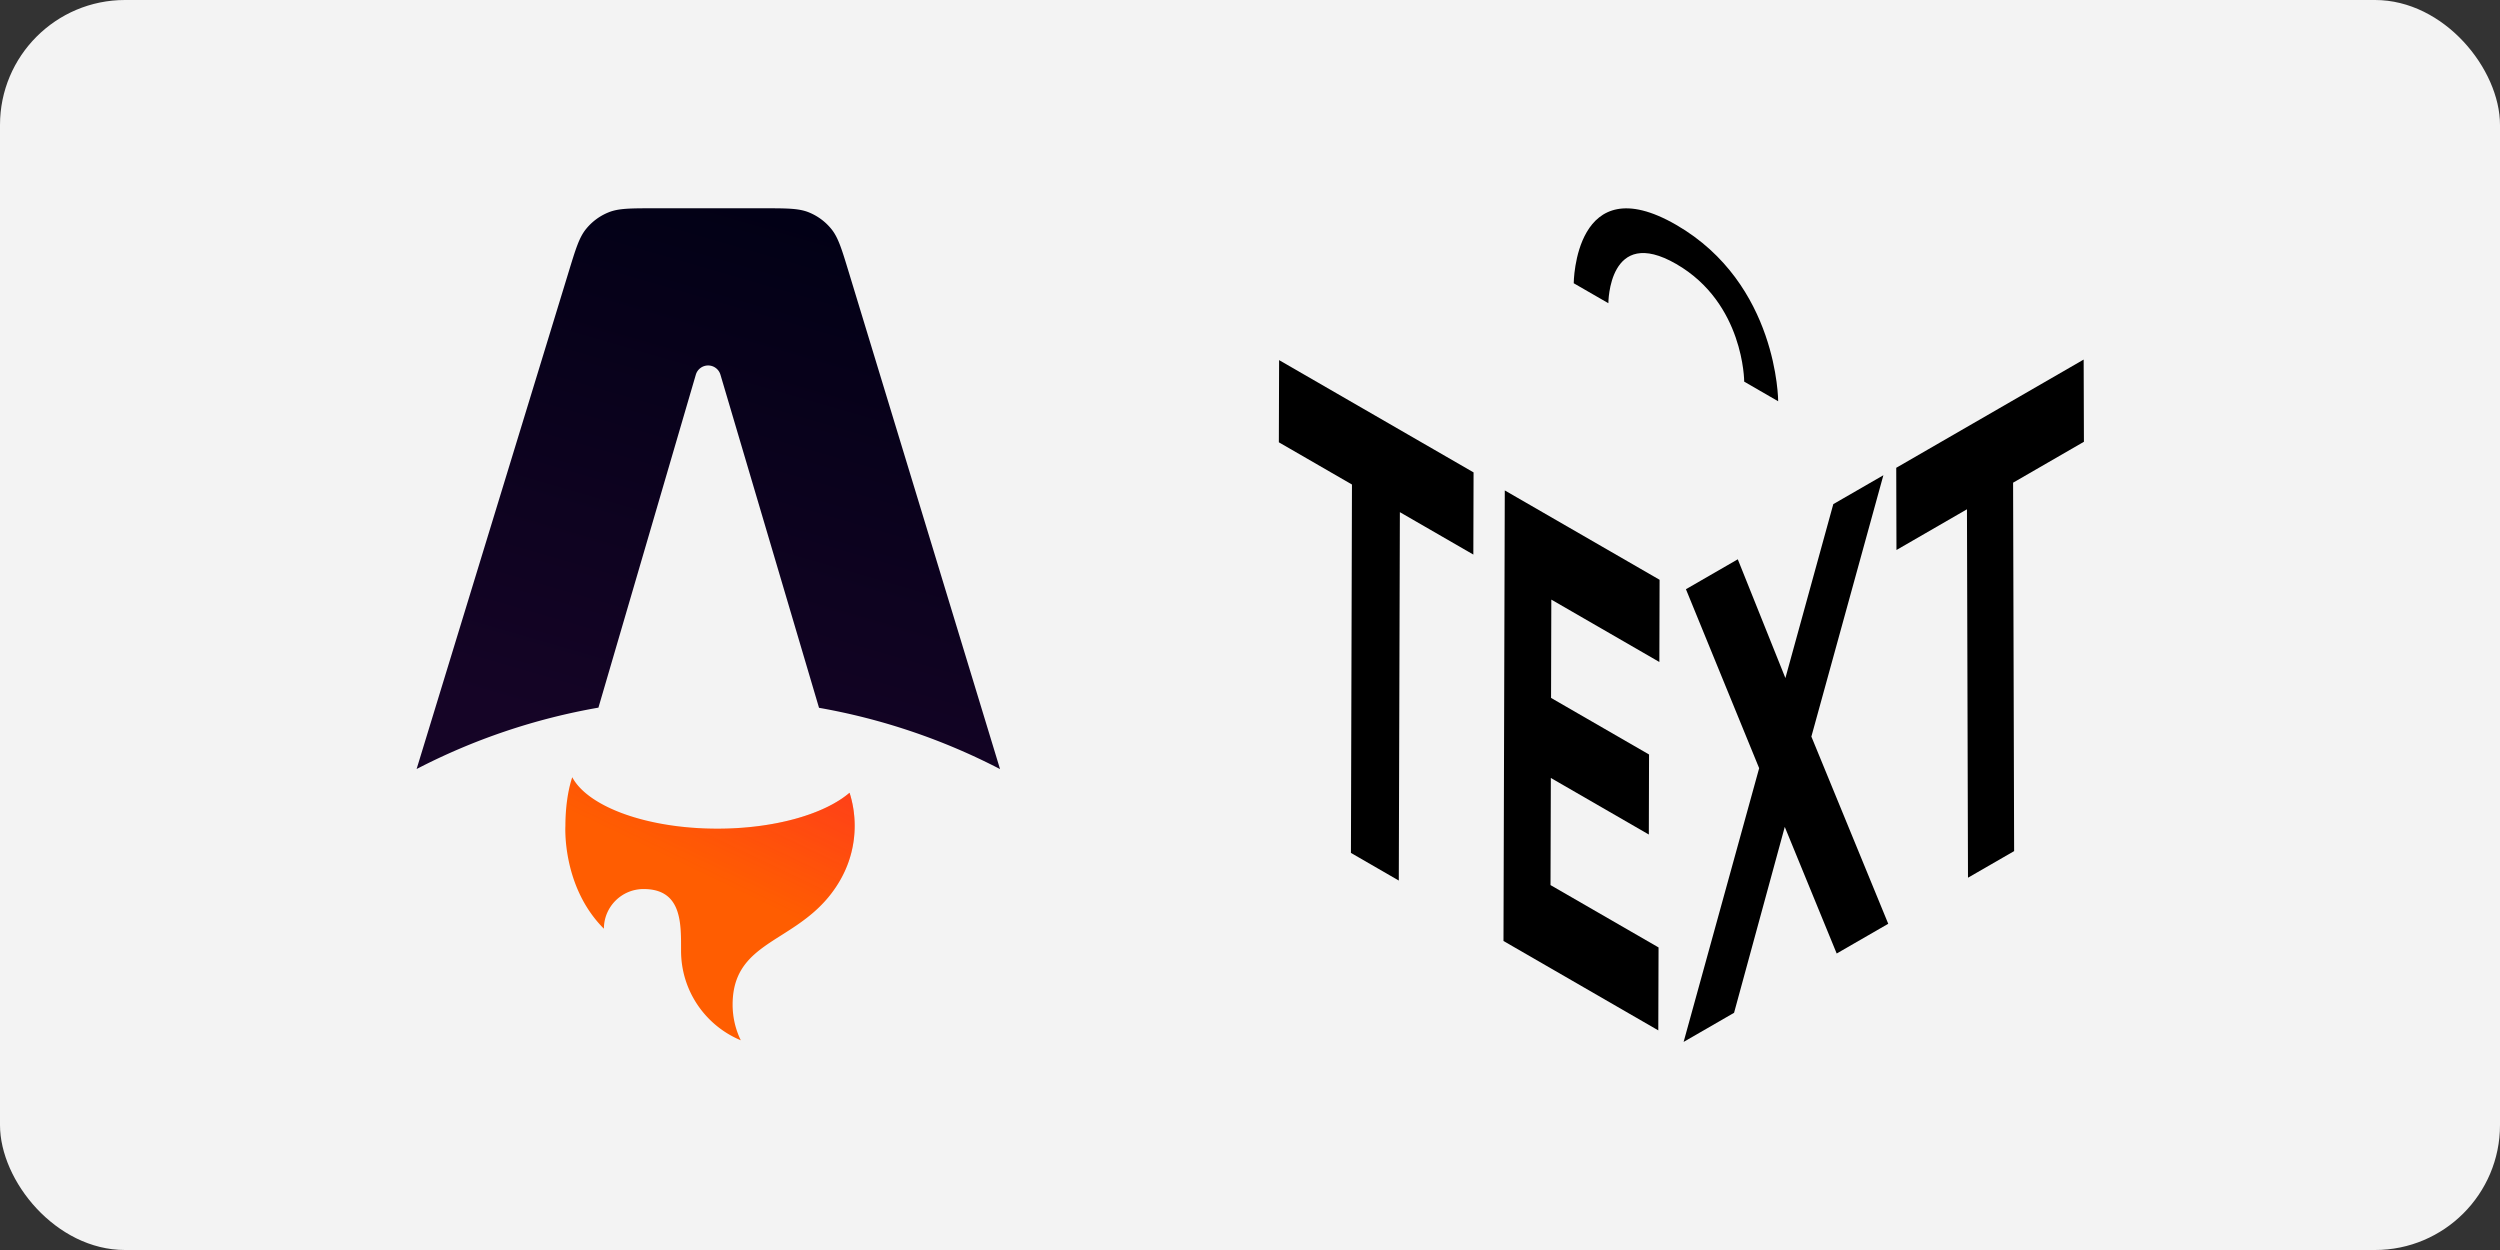 <svg width="600" height="300" version="1.1" viewBox="0 0 158.75 79.375" xmlns="http://www.w3.org/2000/svg">
 <rect x="0" y="0" width="158.75" height="79.375" fill="#333333" stroke="none"/>
 <defs>
  <linearGradient id="paint0_linear" x1="144.6" x2="95.791" y1="5.423" y2="173.38" gradientUnits="userSpaceOnUse">
   <stop stop-color="#000014" offset="0"/>
   <stop stop-color="#150426" offset="1"/>
  </linearGradient>
  <linearGradient id="paint1_linear" x1="168.34" x2="126.06" y1="130.49" y2="218.98" gradientUnits="userSpaceOnUse">
   <stop stop-color="#FF1639" offset="0"/>
   <stop stop-color="#FF1639" stop-opacity="0" offset="1"/>
  </linearGradient>
 </defs>
 <g transform="translate(26.458 13.229)">
  <rect x="-26.458" y="-13.229" width="158.75" height="79.375" rx="7.938" ry="7.938" fill="#f3f3f3" stroke-width="10.042" style="paint-order:stroke fill markers"/>
 </g>
 <g transform="translate(-23.542 -2.209)">
  <g transform="matrix(.234 0 0 .234 25.341 13.849)" stroke-width="1.131">
   <polygon points="339.42 47.98 392.19 78.45 392.13 100.75 372.19 89.24 371.9 189.21 358.91 181.71 359.19 81.74 339.35 70.28"/>
   <polygon points="400.66 83.34 442.67 107.59 442.61 129.9 413.29 112.97 413.22 139.65 439.81 155 439.75 176.72 413.16 161.37 413.07 190.44 442.39 207.36 442.32 229.87 400.31 205.61"/>
   <polygon points="489.81 87.06 503.4 79.22 483.86 150.14 504.72 200.94 490.73 209.01 476.64 174.65 462.88 225.1 449.19 233 469.69 158.72 449.82 110.15 463.89 102.03 476.81 134.26"/>
   <polygon points="506.89 77.2 557.75 47.83 557.82 70.14 538.6 81.24 538.88 181.22 526.36 188.44 526.08 88.46 506.95 99.51"/>
   <path d="m419.37 27.12s0.19-31.82 27.83-15.83 27.65 47.86 27.65 47.86l-9.22-5.33s0-21.28-18.43-31.92-18.43 10.64-18.43 10.64z"/>
  </g>
  <g transform="matrix(.222 0 0 .222 47.254 12.556)" clip-rule="evenodd" fill-rule="evenodd" stroke-width="1.249">
   <path d="m131.01 18.929c1.944 2.413 2.935 5.67 4.917 12.181l43.309 142.27a180.28 180.28 0 0 0-51.778-17.53l-28.198-95.29a3.67 3.67 0 0 0-7.042 0.01l-27.857 95.232a180.22 180.22 0 0 0-52.01 17.557l43.52-142.28c1.99-6.502 2.983-9.752 4.927-12.16a15.999 15.999 0 0 1 6.484-4.798c2.872-1.154 6.271-1.154 13.07-1.154h31.085c6.807 0 10.211 0 13.086 1.157a16.004 16.004 0 0 1 6.487 4.806z" fill="url(#paint0_linear)"/>
   <path d="m136.19 180.15c-7.139 6.105-21.39 10.268-37.804 10.268-20.147 0-37.033-6.272-41.513-14.707-1.602 4.835-1.961 10.367-1.961 13.902 0 0-1.056 17.355 11.015 29.426 0-6.268 5.081-11.349 11.35-11.349 10.742 0 10.73 9.373 10.72 16.977v0.679c0 11.542 7.054 21.436 17.086 25.606a23.27 23.27 0 0 1-2.339-10.2c0-11.008 6.463-15.107 13.974-19.87 5.976-3.79 12.616-8.001 17.192-16.449a31.024 31.024 0 0 0 3.743-14.82c0-3.299-0.513-6.479-1.463-9.463z" fill="#ff5d01"/>
   <path d="m136.19 180.15c-7.139 6.105-21.39 10.268-37.804 10.268-20.147 0-37.033-6.272-41.513-14.707-1.602 4.835-1.961 10.367-1.961 13.902 0 0-1.056 17.355 11.015 29.426 0-6.268 5.081-11.349 11.35-11.349 10.742 0 10.73 9.373 10.72 16.977v0.679c0 11.542 7.054 21.436 17.086 25.606a23.27 23.27 0 0 1-2.339-10.2c0-11.008 6.463-15.107 13.974-19.87 5.976-3.79 12.616-8.001 17.192-16.449a31.024 31.024 0 0 0 3.743-14.82c0-3.299-0.513-6.479-1.463-9.463z" fill="url(#paint1_linear)"/>
  </g>
 </g>
</svg>
